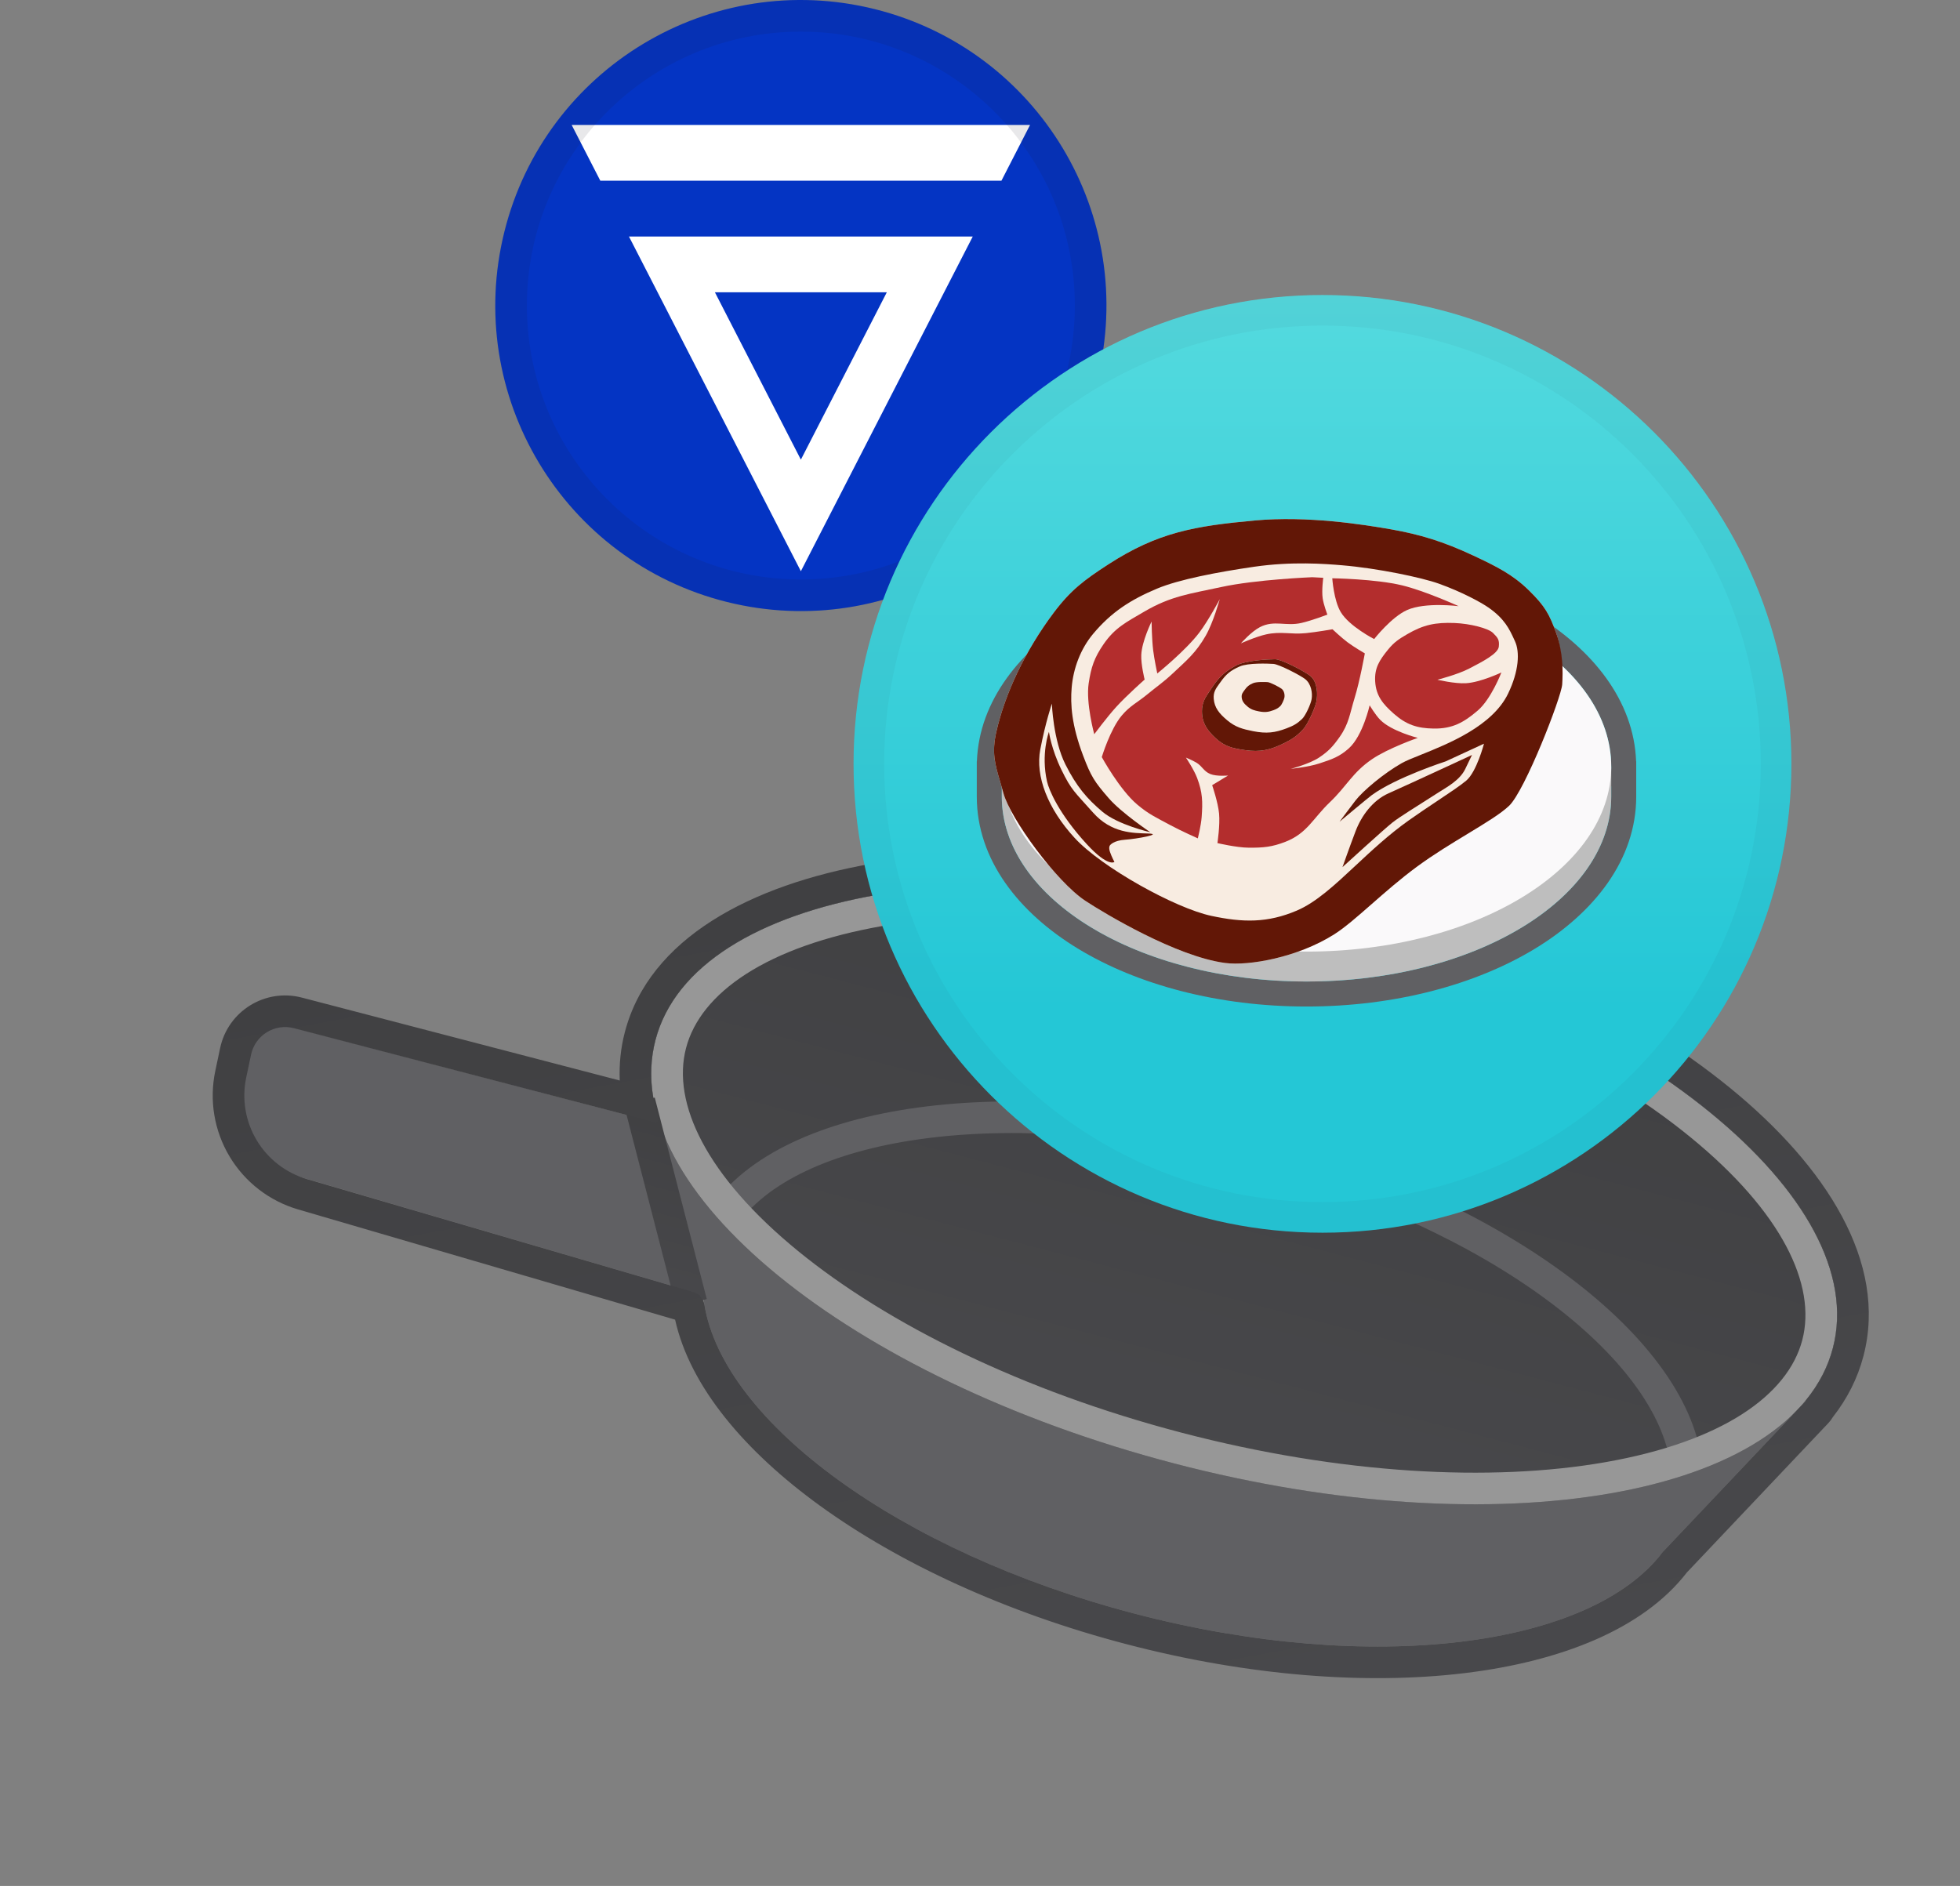 <svg width="186" height="179" viewBox="0 0 186 179" fill="none" xmlns="http://www.w3.org/2000/svg">
<rect x="0" y="0" width="186" height="179" fill="#808080" stroke="none"/>
<path d="M67.045 119.028C63.867 131.172 82.045 146.449 107.647 153.149C133.249 159.849 156.581 155.436 159.759 143.291C162.937 131.146 144.759 115.87 119.157 109.169C93.555 102.468 70.223 106.883 67.045 119.028V119.028Z" fill="#606063"/>
<path d="M155.924 149.273L171.346 132.988L61.992 104.369L67.713 126.187L155.924 149.273Z" fill="#606063"/>
<path d="M68.934 108.293L27.073 97.338C25.258 96.863 23.413 97.992 23.01 99.824L22.542 101.953C22.093 103.997 22.436 106.135 23.503 107.936C24.569 109.736 26.28 111.065 28.288 111.653L70.1 123.892L68.934 108.293Z" fill="#606063"/>
<path d="M62.203 98.71C58.509 112.824 80.527 130.811 111.381 138.886C142.235 146.961 170.241 142.064 173.935 127.95C177.629 113.836 155.611 95.849 124.757 87.774C93.903 79.699 65.896 84.595 62.203 98.709V98.71Z" fill="url(#paint0_linear)"/>
<path fill-rule="evenodd" clip-rule="evenodd" d="M146.673 123.286C153.771 128.506 157.919 134.152 158.538 139.157L161.516 138.789C160.744 132.551 155.779 126.258 148.45 120.869C141.061 115.434 131.011 110.721 119.537 107.718C108.063 104.715 96.993 103.901 87.888 105.019C78.859 106.128 71.448 109.182 67.72 114.242L70.135 116.021C73.127 111.961 79.508 109.071 88.254 107.997C96.924 106.933 107.608 107.698 118.777 110.621C129.946 113.544 139.636 118.111 146.673 123.286V123.286Z" fill="#606063"/>
<path fill-rule="evenodd" clip-rule="evenodd" d="M75.734 118.739C67.013 111.615 63.736 104.698 65.105 99.469C66.474 94.24 72.719 89.815 83.811 87.876C94.618 85.987 108.889 86.722 123.997 90.676C139.105 94.63 151.908 100.98 160.403 107.921C169.124 115.045 172.401 121.962 171.033 127.191C169.665 132.42 163.419 136.844 152.326 138.784C141.52 140.673 127.248 139.937 112.14 135.984C97.032 132.031 84.23 125.68 75.734 118.739V118.739ZM111.381 138.886C80.527 130.811 58.509 112.824 62.203 98.71C65.897 84.596 93.903 79.7 124.757 87.775C155.611 95.85 177.629 113.837 173.935 127.951C170.241 142.065 142.235 146.961 111.381 138.887V138.886Z" fill="#979797"/>
<path fill-rule="evenodd" clip-rule="evenodd" d="M64.167 124.049L59.23 104.926L62.135 104.176L67.072 123.299L64.167 124.049Z" fill="url(#paint1_linear)"/>
<path fill-rule="evenodd" clip-rule="evenodd" d="M62.469 106.189L62.341 105.746L62.139 104.929L61.997 104.389C62.019 104.377 62.027 104.37 62.025 104.362L62.021 104.337L61.901 103.543L61.879 103.352C61.807 102.689 61.783 102.031 61.808 101.378C61.843 100.475 61.974 99.585 62.203 98.71C65.897 84.596 93.903 79.7 124.758 87.774C155.613 95.848 177.63 113.836 173.936 127.95C173.708 128.822 173.385 129.667 172.973 130.469C172.519 131.351 171.971 132.181 171.338 132.945L171.322 132.964C171.333 132.984 171.336 132.989 171.337 132.993L170.726 133.644L157.794 147.299C150.987 156.33 130.198 159.051 107.648 153.149C85.346 147.312 68.677 134.967 66.851 123.854C66.758 123.285 66.367 122.8 65.814 122.639L29.127 111.91C27.129 111.325 25.426 110.008 24.358 108.222C23.289 106.435 22.935 104.311 23.365 102.275L23.824 100.103C24.214 98.258 26.066 97.113 27.89 97.589L62.139 106.52C62.185 106.532 62.233 106.532 62.279 106.52C62.325 106.508 62.367 106.484 62.4 106.45C62.434 106.417 62.458 106.375 62.47 106.329C62.483 106.283 62.482 106.235 62.47 106.189H62.469ZM58.812 102.553C58.748 101.009 58.903 99.468 59.3 97.95C61.625 89.065 71.23 83.985 82.778 81.966C94.612 79.897 109.77 80.751 125.516 84.872C141.262 88.993 154.896 95.674 164.199 103.274C173.277 110.691 179.162 119.825 176.837 128.71C176.28 130.839 175.285 132.774 173.936 134.499C173.817 134.703 173.674 134.893 173.511 135.065L160.082 149.246C155.911 154.652 148.056 157.706 138.984 158.802C129.684 159.926 118.467 159.082 106.888 156.051C95.435 153.054 85.34 148.366 77.809 142.91C70.73 137.78 65.488 131.648 64.066 125.253L28.284 114.789C25.561 113.992 23.239 112.197 21.782 109.761C20.326 107.326 19.843 104.431 20.429 101.655L20.888 99.482C21.632 95.963 25.165 93.778 28.646 94.686L58.811 102.553H58.812Z" fill="url(#paint2_linear)"/>
<path d="M104.132 36.015C100.258 51.551 84.521 61.006 68.982 57.132C53.449 53.259 43.993 37.522 47.869 21.988C51.74 6.45 67.478 -3.005 83.012 0.868C98.55 4.741 108.006 20.479 104.132 36.015Z" fill="#0434C3"/>
<g clip-path="url(#clip0)">
<path d="M84.156 27.743L76.001 43.627L67.844 27.743H84.156ZM92.313 22.449H59.687L76.001 54.215L92.313 22.449ZM54.25 11.86L56.97 17.154H95.032L97.75 11.86H54.25Z" fill="white"/>
</g>
<g style="mix-blend-mode:multiply" opacity="0.1">
<path d="M76 56.5C91.188 56.5 103.5 44.188 103.5 29C103.5 13.812 91.188 1.5 76 1.5C60.812 1.5 48.5 13.812 48.5 29C48.5 44.188 60.812 56.5 76 56.5Z" stroke="#191326" stroke-width="3"/>
</g>
<path d="M125.5 116C149.524 116 169 96.524 169 72.5C169 48.476 149.524 29 125.5 29C101.476 29 82 48.476 82 72.5C82 96.524 101.476 116 125.5 116Z" fill="#0033AD"/>
<path d="M124.785 46.379C126.031 45.721 127.536 47.225 126.877 48.471C126.501 49.482 125.044 49.764 124.291 48.988C123.516 48.259 123.774 46.778 124.785 46.379ZM111.408 47.836C112.161 47.53 113.125 48.212 113.054 49.035C113.125 49.928 112.043 50.587 111.267 50.163C110.233 49.763 110.35 48.094 111.408 47.835V47.836ZM138.797 50.187C137.621 50.046 137.433 48.189 138.562 47.813C139.455 47.39 140.254 48.189 140.372 49.036C140.207 49.741 139.619 50.399 138.797 50.188V50.187ZM114.441 53.525C115.711 52.726 117.497 53.925 117.309 55.382C117.239 56.863 115.287 57.733 114.159 56.722C113.101 55.923 113.266 54.112 114.441 53.525V53.525ZM133.742 54.371C134.306 52.913 136.587 52.866 137.222 54.277C137.856 55.382 137.08 56.745 135.952 57.122C134.447 57.404 133.037 55.782 133.742 54.371V54.371ZM123.163 57.028C123.14 55.782 124.291 54.842 125.467 54.771C126.243 54.935 127.113 55.265 127.442 56.064C128.076 57.169 127.512 58.673 126.384 59.167C125.867 59.449 125.255 59.355 124.691 59.308C123.821 58.885 123.092 58.062 123.163 57.028V57.028ZM103.274 58.862C104.426 58.157 105.978 59.45 105.555 60.696C105.32 61.777 103.862 62.224 103.016 61.519C102.122 60.884 102.263 59.309 103.274 58.862ZM145.99 58.862C146.978 58.11 148.576 58.979 148.459 60.202C148.529 61.33 147.119 62.177 146.155 61.589C145.097 61.119 145.003 59.473 145.99 58.862V58.862ZM128.758 61.095C130.38 60.507 132.285 61.213 133.201 62.647C134.424 64.41 133.766 67.09 131.885 68.101C129.934 69.3 127.089 68.289 126.36 66.103C125.561 64.152 126.76 61.707 128.758 61.096V61.095ZM119.284 61.283C121.071 60.437 123.492 61.142 124.338 62.976C125.349 64.763 124.574 67.231 122.74 68.171C120.93 69.205 118.344 68.43 117.474 66.502C116.51 64.645 117.38 62.153 119.284 61.283ZM109.786 64.527C109.927 63.375 111.009 62.623 112.114 62.552C113.289 62.693 114.253 63.61 114.371 64.809C114.3 65.984 113.383 67.16 112.114 67.136C110.75 67.277 109.528 65.89 109.786 64.527ZM137.833 62.811C139.243 61.988 141.218 63.187 141.148 64.809C141.242 66.525 139.055 67.748 137.645 66.737C136.187 65.891 136.305 63.516 137.833 62.811V62.811ZM115.428 68.9C117.098 68.453 118.978 69.229 119.801 70.757C120.695 72.285 120.318 74.424 118.955 75.553C117.168 77.199 113.9 76.54 112.96 74.284C111.855 72.192 113.172 69.441 115.428 68.9ZM133.413 68.877C135.035 68.407 136.916 69.042 137.786 70.499C138.938 72.168 138.373 74.684 136.681 75.765C134.894 77.034 132.12 76.353 131.133 74.401C129.934 72.379 131.133 69.511 133.413 68.876V68.877ZM104.755 70.805C106.189 70.264 107.788 71.839 107.2 73.273C106.848 74.566 105.014 75.036 104.074 74.096C102.969 73.179 103.392 71.181 104.755 70.805V70.805ZM143.616 72.85C143.569 71.651 144.439 70.617 145.661 70.546C146.649 70.711 147.589 71.486 147.519 72.568C147.613 73.979 145.896 74.942 144.697 74.284C144.133 74.002 143.851 73.414 143.616 72.85ZM97.702 71.486C98.572 71.11 99.63 71.862 99.442 72.826C99.395 73.907 97.796 74.331 97.209 73.414C96.692 72.779 96.997 71.815 97.703 71.486H97.702ZM152.079 71.463C152.691 71.04 153.654 71.345 153.89 72.051C154.289 72.827 153.56 73.885 152.667 73.767C151.468 73.885 151.068 72.004 152.079 71.463V71.463ZM120.107 76.682C122.387 76.094 124.809 77.975 124.832 80.326C124.973 82.677 122.575 84.769 120.248 84.229C118.461 83.947 117.051 82.207 117.098 80.397C117.098 78.657 118.414 77.035 120.107 76.683V76.682ZM129.087 76.682C131.391 76.047 133.907 77.975 133.86 80.349C133.977 82.676 131.65 84.698 129.369 84.228C127.23 83.946 125.655 81.595 126.243 79.526C126.572 78.139 127.724 77.01 129.087 76.681V76.682ZM111.785 78.116C113.383 77.834 114.864 79.621 114.23 81.125C113.759 82.747 111.408 83.17 110.374 81.854C109.152 80.608 110.045 78.281 111.785 78.116ZM138.115 78.187C139.525 77.599 141.289 78.822 141.171 80.373C141.218 82.066 139.079 83.241 137.692 82.254C136.117 81.337 136.399 78.728 138.115 78.187V78.187ZM145.497 85.569C144.933 84.535 145.943 83.148 147.095 83.359C147.66 83.359 148.059 83.806 148.435 84.182C148.506 84.793 148.647 85.522 148.13 85.992C147.425 86.862 145.873 86.627 145.497 85.569ZM103.274 83.641C104.356 82.936 105.907 83.994 105.649 85.24C105.531 86.345 104.121 86.98 103.204 86.369C102.216 85.805 102.24 84.159 103.274 83.642V83.641ZM124.527 85.968C125.937 85.357 127.724 86.579 127.606 88.131C127.7 89.847 125.49 91.023 124.103 90.012C122.575 89.119 122.834 86.509 124.527 85.968ZM114.676 88.272C115.875 87.637 117.497 88.742 117.38 90.082C117.427 91.187 116.345 92.127 115.24 91.963C114.347 91.94 113.759 91.14 113.454 90.364C113.501 89.518 113.83 88.577 114.676 88.272V88.272ZM134.636 88.295C135.858 87.543 137.621 88.624 137.504 90.058C137.527 91.563 135.552 92.527 134.4 91.539C133.295 90.763 133.437 88.906 134.636 88.295V88.295ZM138.115 96.852C137.574 96.029 138.209 95.018 139.102 94.83C139.808 94.971 140.583 95.512 140.419 96.335C140.301 97.487 138.656 97.816 138.115 96.852V96.852ZM110.562 96.147C110.774 95.489 111.314 94.83 112.09 94.995C113.219 95.066 113.548 96.782 112.56 97.299C111.667 97.91 110.656 97.087 110.562 96.147ZM123.845 96.899C124.056 95.935 125.326 95.441 126.149 95.959C126.689 96.194 126.854 96.805 126.995 97.323L126.783 98.146C126.454 98.546 126.008 98.945 125.443 98.945C124.409 99.063 123.445 97.887 123.845 96.9V96.899Z" fill="#FFFDFA"/>
<g style="mix-blend-mode:multiply" opacity="0.2">
<path d="M125.5 114.582C148.741 114.582 167.582 95.741 167.582 72.5C167.582 49.259 148.741 30.418 125.5 30.418C102.259 30.418 83.418 49.259 83.418 72.5C83.418 95.741 102.259 114.582 125.5 114.582Z" stroke="#191326" stroke-width="2.837"/>
</g>
<path d="M125.5 117C150.077 117 170 97.077 170 72.5C170 47.923 150.077 28 125.5 28C100.923 28 81 47.923 81 72.5C81 97.077 100.923 117 125.5 117Z" fill="url(#paint3_linear)"/>
<path fill-rule="evenodd" clip-rule="evenodd" d="M95.079 72.261C95.072 72.427 95.068 72.594 95.068 72.761C95.068 73.394 95.123 74.019 95.231 74.634H95.068V75.602C95.068 76.075 95.099 76.543 95.159 77.007C96.337 86.046 108.793 93.159 123.984 93.159C139.176 93.159 151.632 86.046 152.81 77.007C152.87 76.543 152.901 76.075 152.901 75.602V74.634H152.738C152.846 74.019 152.901 73.394 152.901 72.761C152.901 72.594 152.897 72.427 152.889 72.261C152.453 62.796 139.679 55.204 123.984 55.204C108.29 55.204 95.516 62.796 95.079 72.261ZM92.705 72.261C92.92 66.486 96.844 61.635 102.306 58.319C107.968 54.881 115.638 52.831 123.984 52.831C132.331 52.831 140.001 54.881 145.663 58.319C151.125 61.635 155.049 66.486 155.264 72.261H155.274V75.602C155.274 81.597 151.282 86.633 145.663 90.045C140.001 93.483 132.331 95.532 123.984 95.532C115.638 95.532 107.968 93.483 102.306 90.045C96.687 86.633 92.695 81.597 92.695 75.602V72.261H92.705Z" fill="#606063"/>
<path d="M152.903 75.602C152.903 85.299 139.957 93.159 123.987 93.159C108.016 93.159 95.07 85.299 95.07 75.602V72.823H152.903V75.602Z" fill="#BEBEBE"/>
<path d="M152.903 72.762C152.903 82.458 139.957 90.319 123.987 90.319C108.016 90.319 95.07 82.458 95.07 72.762C95.07 63.065 108.016 55.204 123.987 55.204C139.957 55.204 152.903 63.065 152.903 72.762Z" fill="#FAF9FA"/>
<g style="mix-blend-mode:multiply" opacity="0.2">
<g style="mix-blend-mode:multiply" opacity="0.2">
<path fill-rule="evenodd" clip-rule="evenodd" d="M125.5 114.098C148.474 114.098 167.098 95.474 167.098 72.5C167.098 49.526 148.474 30.902 125.5 30.902C102.526 30.902 83.902 49.526 83.902 72.5C83.902 95.474 102.526 114.098 125.5 114.098ZM125.5 117C150.077 117 170 97.077 170 72.5C170 47.923 150.077 28 125.5 28C100.923 28 81 47.923 81 72.5C81 97.077 100.923 117 125.5 117Z" fill="#191326"/>
</g>
</g>
<g clip-path="url(#clip1)">
<path d="M143.209 76.482L148.248 64.966C148.248 64.966 148.338 61.87 147.664 60.038C147.028 58.311 146.641 57.557 145.101 56.045C143.561 54.532 142.036 53.772 139.837 52.741C136.942 51.382 134.711 50.72 132.046 50.249C129.38 49.778 124.05 48.946 119.104 49.399C113.412 49.921 109.896 50.507 105.172 53.571C102.889 55.051 101.6 56.014 99.98 58.175C97.286 61.769 95.362 65.856 94.549 69.462C94.012 71.842 94.574 72.904 95.225 75.286C95.876 77.668 100.237 83.685 103.008 85.505C104.823 86.698 111.634 90.793 116.267 91.399C118.495 91.691 123.111 90.892 126.607 88.684C128.594 87.428 131.262 84.622 134.45 82.271C137.745 79.841 143.209 76.482 143.209 76.482Z" fill="#F8ECE1"/>
<path d="M131.751 75.305C133.939 74.328 139.689 71.657 139.689 71.657L139.047 72.991C138.531 74.062 137.285 74.716 136.54 75.195C134.265 76.656 132.878 77.491 132.139 78.069C131.4 78.646 127.399 82.301 127.399 82.301C127.399 82.301 128.083 80.358 128.645 78.883C129.208 77.409 130.283 75.959 131.751 75.305Z" fill="#691806"/>
<path d="M99.541 69.464C99.541 69.464 99.767 71.094 100.725 73.057C101.696 75.046 101.967 75.136 103.718 77.115C105.469 79.094 107.516 79.065 108.961 79.111C110.406 79.157 107.879 79.625 106.77 79.7C105.669 79.775 105.35 80.214 105.35 80.214C105.35 80.214 105.169 80.37 105.334 80.856C105.499 81.341 105.756 81.809 105.756 81.809C105.756 81.809 105.166 82.337 103.131 80.12C100.45 77.198 99.534 74.939 99.364 74.188C98.764 71.545 99.541 69.464 99.541 69.464Z" fill="#691806"/>
<path fill-rule="evenodd" clip-rule="evenodd" d="M148.248 64.966C148.167 66.179 144.727 75.035 143.209 76.482C142.413 77.24 140.95 78.126 139.264 79.148C137.733 80.076 136.018 81.115 134.45 82.271C132.892 83.42 131.459 84.677 130.168 85.809C128.817 86.994 127.623 88.042 126.607 88.684C123.111 90.892 118.495 91.691 116.267 91.399C111.634 90.793 104.823 86.698 103.008 85.505C100.237 83.685 95.876 77.668 95.225 75.286C95.116 74.887 95.009 74.525 94.91 74.188C94.416 72.511 94.102 71.443 94.549 69.462C95.362 65.856 97.286 61.769 99.98 58.175C101.6 56.014 102.889 55.051 105.172 53.571C109.896 50.507 113.412 49.921 119.104 49.399C124.05 48.946 129.38 49.778 132.046 50.249C134.711 50.72 136.942 51.382 139.837 52.741C142.036 53.772 143.561 54.532 145.101 56.045C146.641 57.557 147.028 58.311 147.664 60.038C148.338 61.87 148.329 63.753 148.248 64.966ZM143.768 60.862C144.241 61.882 144.143 63.697 143.119 65.826C141.632 68.914 137.445 70.593 134.827 71.644C134.051 71.955 133.412 72.211 133.023 72.433C131.321 73.399 129.353 75.05 128.632 75.981C128.056 76.727 127.12 77.993 127.12 77.993C127.12 77.993 129.844 75.712 130.179 75.468C132.495 73.781 137.19 72.266 137.19 72.266L140.827 70.587C140.827 70.587 140.128 73.269 139.138 74.097C138.566 74.575 137.544 75.256 136.377 76.034C135.524 76.603 134.593 77.223 133.704 77.854C131.801 79.204 130.159 80.738 128.641 82.155C126.668 83.998 124.907 85.643 123.06 86.429C120.279 87.612 117.946 87.569 114.941 86.925C111.521 86.193 104.555 82.333 101.983 79.533C99.445 76.77 98.229 73.682 98.723 71.12C99.217 68.557 99.82 66.783 99.82 66.783C99.82 66.783 99.94 70.235 101.107 72.557C102.156 74.645 103.157 75.814 104.624 77.05C106.097 78.289 109.161 78.99 109.161 78.99C109.161 78.99 106.439 77.163 105.235 75.781C103.848 74.19 103.526 73.675 102.787 71.722C101.692 68.827 101.567 66.853 101.699 65.273C101.854 63.415 102.551 61.575 103.745 60.149C105.47 58.092 107.304 56.913 109.811 55.864C111.884 54.997 115.529 54.299 119.002 53.794C122.599 53.27 125.757 53.518 127.349 53.651C130.72 53.932 134.92 54.814 136.547 55.398C138.774 56.198 140.548 57.177 141.243 57.658C142.785 58.725 143.243 59.721 143.687 60.686C143.714 60.745 143.74 60.803 143.768 60.862Z" fill="#621706"/>
<path d="M108.305 62.155C108.362 60.858 109.282 58.993 109.282 58.993C109.282 58.993 109.304 60.662 109.434 61.724C109.54 62.588 109.824 63.921 109.824 63.921C109.824 63.921 112.493 61.772 113.802 60.052C114.685 58.891 115.752 56.871 115.752 56.871C115.752 56.871 115.14 59.086 114.415 60.347C113.493 61.949 112.646 62.648 111.292 63.917C110.398 64.756 109.811 65.133 108.864 65.915C107.924 66.69 107.245 66.977 106.461 67.903C105.352 69.214 104.558 71.858 104.558 71.858C104.558 71.858 106.231 74.927 107.907 76.351C109.014 77.291 109.789 77.627 111.068 78.319C112.061 78.856 113.672 79.572 113.672 79.572C113.672 79.572 113.976 78.354 114.035 77.555C114.142 76.104 114.125 75.214 113.603 73.836C113.299 73.035 112.541 71.905 112.541 71.905C112.541 71.905 113.162 72.16 113.528 72.38C114.101 72.724 114.231 73.212 114.851 73.463C115.468 73.713 116.542 73.607 116.542 73.607L115.032 74.524C115.032 74.524 115.586 76.142 115.687 77.213C115.791 78.311 115.531 80.02 115.531 80.02C115.531 80.02 117.336 80.45 118.506 80.457C119.888 80.466 120.71 80.393 121.982 79.898C124.057 79.09 124.604 77.664 126.199 76.144C127.815 74.603 128.344 73.324 130.197 72.061C131.737 71.01 134.546 70.034 134.546 70.034C134.546 70.034 132.053 69.416 130.972 68.315C130.507 67.841 129.977 66.943 129.977 66.943C129.977 66.943 129.331 69.823 128.018 71.013C127.116 71.831 126.391 72.07 125.232 72.451L125.18 72.468C124.167 72.801 122.484 72.976 122.484 72.976C122.484 72.976 124.242 72.523 125.181 71.9C126.08 71.303 126.506 70.828 127.124 69.953C128.017 68.688 128.091 67.734 128.547 66.255C129.048 64.633 129.519 62.015 129.519 62.015C129.519 62.015 128.493 61.419 127.886 60.965C127.293 60.521 126.45 59.726 126.45 59.726C126.45 59.726 124.918 59.996 123.925 60.094C122.464 60.239 121.59 59.898 120.16 60.21C119.184 60.423 117.759 61.063 117.759 61.063C117.759 61.063 118.738 59.948 119.57 59.52C120.93 58.82 122.01 59.471 123.512 59.124C124.495 58.897 125.966 58.336 125.966 58.336C125.966 58.336 125.608 57.405 125.519 56.782C125.412 56.028 125.574 54.84 125.574 54.84L124.531 54.785C124.531 54.785 119.194 54.998 115.887 55.719C112.938 56.361 111.125 56.556 108.551 58.073C106.894 59.049 105.805 59.572 104.726 61.143C103.845 62.426 103.542 63.324 103.312 64.866C103.034 66.728 103.842 69.687 103.842 69.687C103.842 69.687 105.053 68.06 105.926 67.098C106.908 66.017 108.623 64.5 108.623 64.5C108.623 64.5 108.265 63.074 108.305 62.155Z" fill="#B32D2D"/>
<path d="M133.533 57.899C135.264 57.128 138.424 57.534 138.424 57.534C138.424 57.534 135.22 56.078 133.047 55.555C130.516 54.945 126.431 54.887 126.431 54.887C126.431 54.887 126.565 56.977 127.235 58.095C128.045 59.449 130.404 60.655 130.404 60.655C130.404 60.655 132.033 58.567 133.533 57.899Z" fill="#B32D2D"/>
<path d="M139.117 64.847C140.497 64.768 142.479 63.827 142.479 63.827C142.479 63.827 141.506 66.353 140.239 67.437C138.905 68.578 137.833 69.178 136.04 69.15C134.479 69.126 133.451 68.778 132.274 67.744C131.227 66.823 130.583 66.039 130.501 64.678C130.423 63.398 130.919 62.645 131.725 61.655C132.297 60.953 132.749 60.654 133.539 60.195C135.083 59.296 136.216 59.061 138.033 59.131C139.499 59.187 141.25 59.631 141.685 60.077L141.706 60.098C142.127 60.528 142.306 60.711 142.234 61.376C142.162 62.038 140.689 62.8 139.476 63.427L139.405 63.464C138.308 64.033 136.405 64.516 136.405 64.516C136.405 64.516 138.056 64.909 139.117 64.847Z" fill="#B32D2D"/>
<path d="M115.001 65.284C115.66 64.291 116.189 63.781 117.242 63.197C118.214 62.657 120.39 62.578 121.001 62.571C121.612 62.563 123.939 63.782 124.404 64.208C125.002 64.757 125.079 65.872 124.909 66.643C124.768 67.285 124.076 68.779 123.672 69.213C123.079 69.852 122.651 70.145 121.863 70.534C120.548 71.185 119.607 71.407 118.13 71.193C116.978 71.027 116.215 70.856 115.362 70.064C114.529 69.292 114.064 68.601 114.064 67.492C114.064 66.549 114.482 66.064 115.001 65.284Z" fill="#F8ECE1"/>
<path fill-rule="evenodd" clip-rule="evenodd" d="M117.242 63.197C116.189 63.781 115.66 64.291 115.001 65.284C114.938 65.379 114.876 65.469 114.817 65.557C114.387 66.189 114.064 66.664 114.064 67.492C114.064 68.601 114.529 69.292 115.362 70.064C116.215 70.856 116.978 71.027 118.13 71.193C119.607 71.407 120.548 71.185 121.863 70.534C122.651 70.145 123.079 69.852 123.672 69.213C124.076 68.779 124.768 67.285 124.909 66.643C125.079 65.872 125.002 64.757 124.404 64.208C123.939 63.782 121.612 62.563 121.001 62.571C120.39 62.578 118.214 62.657 117.242 63.197ZM117.649 63.255C116.779 63.633 116.355 63.989 115.85 64.703C115.801 64.771 115.754 64.836 115.708 64.899C115.378 65.354 115.13 65.695 115.181 66.325C115.251 67.169 115.695 67.724 116.461 68.365C117.246 69.021 117.913 69.199 118.916 69.398C120.202 69.653 120.998 69.543 122.09 69.13C122.745 68.883 123.095 68.687 123.566 68.238C123.887 67.933 124.389 66.839 124.47 66.359C124.568 65.783 124.432 64.929 123.882 64.474C123.455 64.12 121.374 63.047 120.848 63.014C120.322 62.981 118.452 62.905 117.649 63.255Z" fill="#621706"/>
<path d="M118.123 65.473C118.343 65.162 118.528 65.008 118.907 64.844C119.258 64.693 120.074 64.728 120.304 64.743C120.534 64.758 121.444 65.227 121.631 65.381C121.871 65.58 121.932 65.952 121.889 66.202C121.854 66.411 121.636 66.886 121.496 67.019C121.291 67.213 121.138 67.298 120.853 67.405C120.376 67.584 120.029 67.631 119.467 67.518C119.029 67.431 118.737 67.353 118.393 67.066C118.058 66.787 117.864 66.545 117.833 66.177C117.806 65.865 117.95 65.717 118.123 65.473Z" fill="#621706"/>
</g>
<defs>
<linearGradient id="paint0_linear" x1="124.757" y1="87.774" x2="111.381" y2="138.886" gradientUnits="userSpaceOnUse">
<stop stop-color="#404042"/>
<stop offset="1" stop-color="#48484B"/>
</linearGradient>
<linearGradient id="paint1_linear" x1="65.567" y1="105.096" x2="60.735" y2="123.129" gradientUnits="userSpaceOnUse">
<stop stop-color="#404042"/>
<stop offset="1" stop-color="#48484B"/>
</linearGradient>
<linearGradient id="paint2_linear" x1="92.495" y1="80.169" x2="108.09" y2="164.62" gradientUnits="userSpaceOnUse">
<stop stop-color="#404042"/>
<stop offset="1" stop-color="#48484B"/>
</linearGradient>
<linearGradient id="paint3_linear" x1="125.5" y1="28" x2="125.5" y2="117" gradientUnits="userSpaceOnUse">
<stop stop-color="#54DADE"/>
<stop offset="0.762" stop-color="#24C7D6"/>
</linearGradient>
<clipPath id="clip0">
<rect width="43.5" height="43.5" fill="white" transform="translate(54.25 10.875)"/>
</clipPath>
<clipPath id="clip1">
<rect width="53.142" height="51.017" fill="white" transform="translate(107.704 34.471) rotate(25.698)"/>
</clipPath>
</defs>
</svg>
